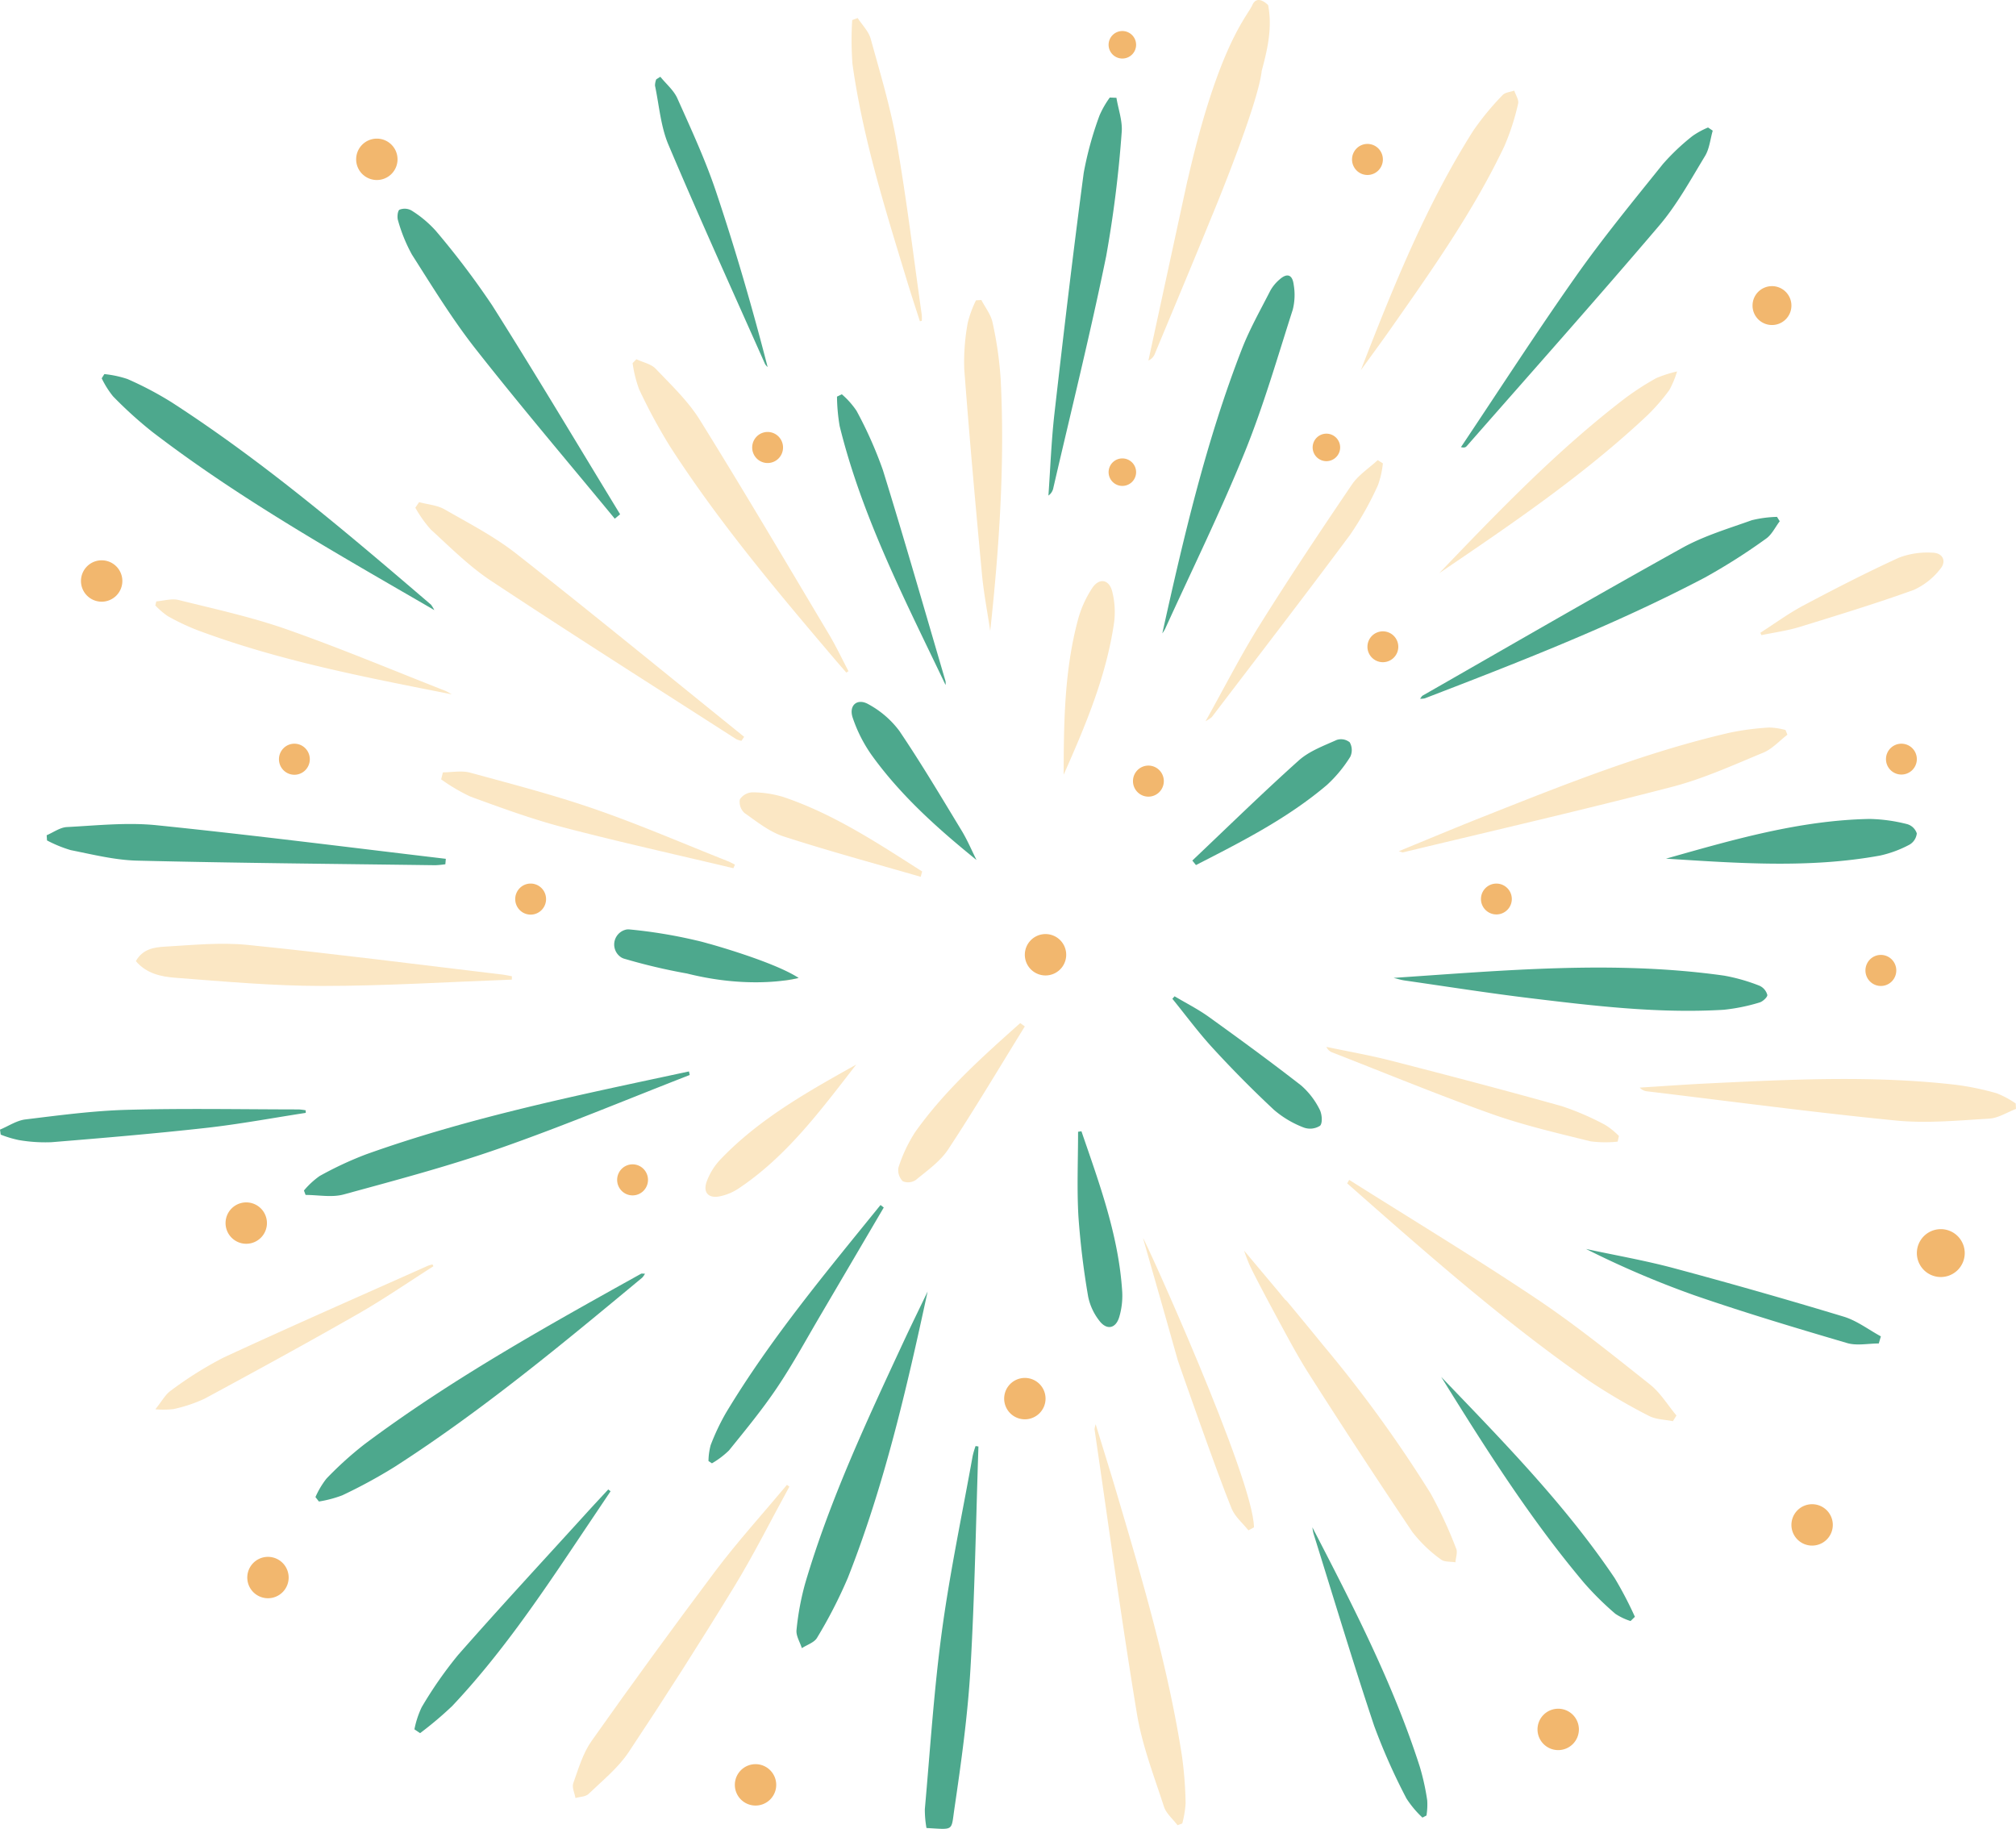 <svg xmlns="http://www.w3.org/2000/svg" xmlns:xlink="http://www.w3.org/1999/xlink" width="345.325" height="313.252" viewBox="0 0 345.325 313.252">
  <defs>
    <clipPath id="clip-path">
      <rect id="사각형_696" data-name="사각형 696" width="345.325" height="313.252" transform="translate(2942.606 1285.927)" fill="none"/>
    </clipPath>
  </defs>
  <g id="flame3" transform="translate(-2942.606 -1285.927)">
    <g id="그룹_604" data-name="그룹 604">
      <g id="그룹_603" data-name="그룹 603" clip-path="url(#clip-path)">
        <g id="그룹_969" data-name="그룹 969">
          <path id="패스_1105" data-name="패스 1105" d="M3287.932,1475.87c-1.533.58-3.042,1.573-4.6,1.664-5.32.312-10.71.841-15.979.321-14.225-1.4-28.4-3.3-42.6-5a1.977,1.977,0,0,1-1.274-.638c3.9-.242,7.8-.531,11.711-.718,14.14-.683,28.285-1.394,42.408.234a46.2,46.2,0,0,1,7.059,1.466,16.07,16.07,0,0,1,3.223,1.734l.049.941" fill="#fbe7c4"/>
          <path id="패스_1106" data-name="패스 1106" d="M3244.135,1394.313c2.458-1.575,4.827-3.32,7.4-4.685,5.386-2.862,10.819-5.65,16.36-8.186a13.749,13.749,0,0,1,5.731-.847c1.777.022,2.472,1.48,1.308,2.82a12.009,12.009,0,0,1-4.546,3.568c-6.439,2.311-12.988,4.323-19.529,6.331-2.124.652-4.356.948-6.539,1.405l-.18-.408" fill="#fbe7c4"/>
          <path id="패스_1107" data-name="패스 1107" d="M3077.824,1540.554c-3.146,5.742-6.077,11.618-9.487,17.2q-8.75,14.317-18.048,28.292c-1.811,2.715-4.484,4.865-6.87,7.158-.5.487-1.482.476-2.241.694-.147-.848-.632-1.822-.379-2.526.888-2.478,1.65-5.137,3.138-7.242q10.4-14.715,21.221-29.132c3.844-5.093,8.149-9.836,12.246-14.737l.419.3" fill="#fbe7c4"/>
          <path id="패스_1108" data-name="패스 1108" d="M3087.568,1401.127c-.675-.782-1.356-1.558-2.026-2.345-9.9-11.645-19.739-23.346-28.064-36.221a94.43,94.43,0,0,1-5.4-9.96,21.325,21.325,0,0,1-1.11-4.48l.649-.661c1.123.533,2.518.8,3.322,1.645,2.65,2.782,5.52,5.5,7.529,8.727,7.549,12.139,14.807,24.464,22.132,36.744,1.219,2.043,2.234,4.207,3.343,6.314l-.368.236" fill="#fbe7c4"/>
          <path id="패스_1109" data-name="패스 1109" d="M3030.274,1453.721c-10.825.393-21.652,1.085-32.478,1.084-8.415,0-16.836-.767-25.238-1.41-2.392-.184-4.906-.732-6.679-2.844,1.16-2.081,3.14-2.372,4.943-2.476,4.731-.271,9.524-.77,14.207-.3,14.61,1.478,29.179,3.362,43.762,5.094.5.06,1,.185,1.5.278,0,.191-.008.382-.012.572" fill="#fbe7c4"/>
          <path id="패스_1110" data-name="패스 1110" d="M3014.4,1371.939c1.466.4,3.093.511,4.373,1.243,4.182,2.391,8.522,4.641,12.293,7.6,13.118,10.3,26.022,20.879,39.007,31.35l-.46.682a3.416,3.416,0,0,1-.879-.269c-14.027-9.014-28.114-17.934-42.018-27.136-3.745-2.477-6.992-5.745-10.333-8.8a20.971,20.971,0,0,1-2.636-3.721l.653-.954" fill="#fbe7c4"/>
          <path id="패스_1111" data-name="패스 1111" d="M3130.284,1529.877c1.22,3.983,2.352,7.577,3.423,11.19,4.457,15.026,8.924,30.053,11.353,45.586a66.845,66.845,0,0,1,.631,8.144,17.42,17.42,0,0,1-.573,3.462l-.808.3c-.8-1.062-1.949-2.01-2.336-3.207-1.7-5.245-3.726-10.467-4.619-15.867-2.679-16.209-4.884-32.5-7.265-48.755a4.233,4.233,0,0,1,.2-.859" fill="#fbe7c4"/>
          <path id="패스_1112" data-name="패스 1112" d="M3173.712,1488.022c10.69,6.749,21.515,13.293,32.021,20.32,6.753,4.517,13.107,9.655,19.487,14.711,1.795,1.421,3.048,3.533,4.55,5.328l-.612.976c-1.384-.289-2.922-.284-4.125-.922a100.631,100.631,0,0,1-10.315-6.054c-14.642-10.183-27.984-21.992-41.351-33.761l.345-.6" fill="#fbe7c4"/>
          <path id="패스_1113" data-name="패스 1113" d="M3248.775,1411.772c-1.367,1.046-2.594,2.437-4.129,3.072-5.142,2.128-10.27,4.467-15.625,5.858-15.3,3.972-30.711,7.516-46.078,11.22-.115.027-.256-.063-.735-.194,4.857-1.992,9.428-3.918,14.038-5.743,14.01-5.553,28-11.185,42.732-14.579a46.081,46.081,0,0,1,6.705-.866,11.845,11.845,0,0,1,2.762.422l.332.811" fill="#fbe7c4"/>
          <path id="패스_1114" data-name="패스 1114" d="M3112.227,1394.005c-.484-3.254-1.12-6.5-1.424-9.768-1.091-11.7-2.144-23.394-3.029-35.106a36.749,36.749,0,0,1,.6-7.918,18.948,18.948,0,0,1,1.412-3.846l.922-.052c.661,1.284,1.64,2.5,1.92,3.865a64.585,64.585,0,0,1,1.385,9.66c.733,14.406-.233,28.764-1.79,43.164" fill="#fbe7c4"/>
          <path id="패스_1115" data-name="패스 1115" d="M3175.7,1349.352c5.5-14.15,11.129-28.2,19.263-41.037a46.922,46.922,0,0,1,5.026-6.1c.429-.476,1.325-.523,2-.768.239.754.822,1.6.655,2.25a40.86,40.86,0,0,1-2.37,7.308c-5.3,11.126-12.378,21.144-19.416,31.183-1.69,2.409-3.441,4.775-5.163,7.161" fill="#fbe7c4"/>
          <path id="패스_1116" data-name="패스 1116" d="M3016.843,1502.82c-4.293,2.73-8.489,5.63-12.9,8.152-8.692,4.968-17.478,9.77-26.286,14.526a24.848,24.848,0,0,1-5.334,1.781,15.078,15.078,0,0,1-3.106.033c1.128-1.389,1.726-2.557,2.673-3.208a63.37,63.37,0,0,1,8.98-5.634c11.608-5.381,23.33-10.511,35.014-15.73a5.762,5.762,0,0,1,.806-.236l.154.318" fill="#fbe7c4"/>
          <path id="패스_1117" data-name="패스 1117" d="M3100.173,1340.949c-.707-2.212-1.441-4.415-2.117-6.635-3.746-12.316-7.632-24.6-9.426-37.4a54.948,54.948,0,0,1-.049-7.547l.941-.352c.764,1.184,1.872,2.271,2.23,3.567,1.631,5.9,3.413,11.8,4.464,17.813,1.706,9.77,2.886,19.634,4.28,29.458a7.567,7.567,0,0,1,.006,1.031l-.329.068" fill="#fbe7c4"/>
          <path id="패스_1118" data-name="패스 1118" d="M3019.973,1404.851c-14.723-2.908-29.444-5.708-43.539-10.98a38.957,38.957,0,0,1-5.1-2.417,13.1,13.1,0,0,1-2.125-1.828l.17-.694c1.279-.1,2.642-.527,3.826-.233,6.2,1.543,12.477,2.905,18.491,5.016,9.163,3.215,18.131,6.988,27.18,10.535a9.524,9.524,0,0,1,1.1.6" fill="#fbe7c4"/>
          <path id="패스_1119" data-name="패스 1119" d="M3068.233,1434.639c-9.729-2.317-19.5-4.477-29.169-7.011-5.375-1.409-10.625-3.34-15.855-5.248a31.191,31.191,0,0,1-5.038-2.963c.1-.4.2-.8.306-1.2,1.563,0,3.221-.34,4.678.057,7.181,1.959,14.4,3.834,21.43,6.27,7.678,2.662,15.156,5.906,22.72,8.9.407.161.79.381,1.186.575l-.258.613" fill="#fbe7c4"/>
          <path id="패스_1120" data-name="패스 1120" d="M3219.7,1481.471a19.71,19.71,0,0,1-4.675-.055c-5.686-1.422-11.432-2.737-16.945-4.7-9.152-3.252-18.143-6.971-27.2-10.5a1.763,1.763,0,0,1-1.071-.974c3.691.779,7.419,1.424,11.071,2.363,9.774,2.513,19.537,5.07,29.254,7.792a46.285,46.285,0,0,1,7.455,3.224,12.915,12.915,0,0,1,2.325,1.881l-.216.963" fill="#fbe7c4"/>
          <path id="패스_1121" data-name="패스 1121" d="M3189.155,1384.085c10.089-10.534,20.2-21.061,31.82-29.946a47.416,47.416,0,0,1,5.315-3.436,21.133,21.133,0,0,1,3.586-1.153,16.4,16.4,0,0,1-1.329,3.185,33.842,33.842,0,0,1-3.7,4.276c-10.924,10.291-23.3,18.669-35.688,27.075" fill="#fbe7c4"/>
          <path id="패스_1122" data-name="패스 1122" d="M3149.11,1409.462c3.287-5.883,6.052-11.33,9.275-16.485,5.083-8.133,10.409-16.116,15.791-24.052,1.114-1.643,2.929-2.8,4.42-4.186l.886.551a15.732,15.732,0,0,1-.841,3.738,55.591,55.591,0,0,1-4.762,8.487c-7.8,10.494-15.783,20.844-23.7,31.241a6.937,6.937,0,0,1-1.066.707" fill="#fbe7c4"/>
          <path id="패스_1123" data-name="패스 1123" d="M3118.149,1461.735c-4.35,7.037-8.576,14.155-13.127,21.06-1.364,2.069-3.571,3.612-5.526,5.229a2.366,2.366,0,0,1-2.249.233,2.674,2.674,0,0,1-.744-2.35,25.481,25.481,0,0,1,2.863-6.07c5.057-7.127,11.525-12.906,17.993-18.669l.79.568" fill="#fbe7c4"/>
          <path id="패스_1124" data-name="패스 1124" d="M3100.312,1436.112c-7.832-2.274-15.71-4.4-23.465-6.911-2.425-.785-4.581-2.519-6.718-4.024a2.568,2.568,0,0,1-.793-2.322,2.689,2.689,0,0,1,2.155-1.215,18.451,18.451,0,0,1,5.3.8c8.635,2.912,16.171,7.91,23.778,12.759q-.129.458-.259.914" fill="#fbe7c4"/>
          <path id="패스_1125" data-name="패스 1125" d="M3089.261,1468.281c-6.054,7.788-11.9,15.748-20.248,21.286a9.051,9.051,0,0,1-3.1,1.268c-1.98.411-2.951-.677-2.226-2.6a11,11,0,0,1,2.238-3.623c6.668-7.02,15-11.67,23.337-16.335" fill="#fbe7c4"/>
          <path id="패스_1126" data-name="패스 1126" d="M3124.8,1418.629c.022-8.972.124-17.931,2.477-26.643a18.656,18.656,0,0,1,2.414-5.329c1.189-1.8,2.9-1.517,3.426.574a14.244,14.244,0,0,1,.316,5.381c-1.33,9.16-4.9,17.6-8.634,26.017" fill="#fbe7c4"/>
          <path id="패스_1127" data-name="패스 1127" d="M3072.023,1450.4l7.385,3.037c-3.708,1-5.121.506-7.385-3.037" fill="#fbe7c4"/>
          <path id="패스_1128" data-name="패스 1128" d="M3138.386,1497.961c2.228,7.732,5.975,20.955,5.965,20.966s6.669,19.182,9.223,25.4c.574,1.4,1.9,2.489,2.876,3.72l.949-.506c-.041-8.278-18.813-49.648-19.013-49.575" fill="#fbe7c4"/>
          <path id="패스_1129" data-name="패스 1129" d="M3101.5,1507.145c-3.6,16.684-7.422,33.216-13.662,49.034a81.547,81.547,0,0,1-5.27,10.264c-.471.827-1.719,1.2-2.61,1.788-.328-1.042-1.026-2.127-.914-3.12a46.731,46.731,0,0,1,1.493-8.014c4.213-14.286,10.514-27.726,16.762-41.179,1.366-2.94,2.8-5.849,4.2-8.772" fill="#4da88d"/>
          <path id="패스_1130" data-name="패스 1130" d="M3047.913,1374.772c-7.969-9.677-16.1-19.224-23.841-29.079-4-5.092-7.407-10.672-10.9-16.151a27.207,27.207,0,0,1-2.385-5.854c-.191-.553-.062-1.691.258-1.844a2.383,2.383,0,0,1,2.046.137,19.3,19.3,0,0,1,4.143,3.458,141.008,141.008,0,0,1,9.7,12.823c7.464,11.812,14.616,23.822,21.892,35.752l-.918.759" fill="#4da88d"/>
          <path id="패스_1131" data-name="패스 1131" d="M3141.7,1394.418c3.662-16.5,7.5-32.946,13.636-48.718,1.339-3.438,3.181-6.682,4.861-9.979a6.971,6.971,0,0,1,1.576-1.914c1.289-1.159,2.215-.872,2.432.882a10.334,10.334,0,0,1-.159,4.276c-2.632,8.2-5.017,16.521-8.256,24.484-4.157,10.227-9.04,20.157-13.617,30.214a6.531,6.531,0,0,1-.473.754" fill="#4da88d"/>
          <path id="패스_1132" data-name="패스 1132" d="M3181.322,1453.422c18.912-1.265,37.767-3.045,56.627-.382a31.4,31.4,0,0,1,6.055,1.732,2.41,2.41,0,0,1,1.328,1.566c.065.351-.782,1.151-1.335,1.3a32.138,32.138,0,0,1-6.162,1.25c-11.117.658-22.136-.659-33.138-1.992-7.181-.869-14.33-2-21.491-3.028-.637-.091-1.257-.294-1.885-.444" fill="#4da88d"/>
          <path id="패스_1133" data-name="패스 1133" d="M3235.986,1308.3c-.424,1.462-.562,3.1-1.324,4.355-2.47,4.066-4.788,8.32-7.848,11.914-10.833,12.722-21.95,25.2-32.964,37.766-.17.193-.4.333-.993.179,6.551-9.783,12.932-19.687,19.712-29.3,4.659-6.608,9.808-12.872,14.871-19.18a37.67,37.67,0,0,1,5.09-4.82,14.1,14.1,0,0,1,2.653-1.45l.8.541" fill="#4da88d"/>
          <path id="패스_1134" data-name="패스 1134" d="M3017,1390.425c-16.887-9.8-33.322-19.031-48.335-30.545a70.965,70.965,0,0,1-6.7-6.073,15.774,15.774,0,0,1-1.938-3.083l.455-.722a18.238,18.238,0,0,1,3.964.849,58.649,58.649,0,0,1,7.586,4c15.817,10.227,30.129,22.422,44.41,34.654a6.713,6.713,0,0,1,.559.92" fill="#4da88d"/>
          <path id="패스_1135" data-name="패스 1135" d="M3133.843,1302.68c.323,1.995,1.082,4.031.893,5.977a202.728,202.728,0,0,1-2.654,21.168c-2.715,13.278-5.99,26.439-9.041,39.645a2.069,2.069,0,0,1-.849,1.34c.332-4.672.5-9.365,1.028-14.014,1.572-13.771,3.192-27.535,5.02-41.273a59.153,59.153,0,0,1,2.708-9.828,16,16,0,0,1,1.757-3.06l1.14.044" fill="#4da88d"/>
          <path id="패스_1136" data-name="패스 1136" d="M2996.64,1542.353a14.744,14.744,0,0,1,1.873-3.149,60.831,60.831,0,0,1,6.541-5.915c14.916-11.154,31.146-20.168,47.362-29.192.109-.059.281-.007.675-.007a3.608,3.608,0,0,1-.466.669c-13.717,11.388-27.432,22.787-42.453,32.439a89.324,89.324,0,0,1-8.934,4.854,20.308,20.308,0,0,1-4.006,1.06l-.592-.759" fill="#4da88d"/>
          <path id="패스_1137" data-name="패스 1137" d="M3060.75,1470.057c-10.8,4.2-21.508,8.688-32.44,12.519-8.8,3.085-17.837,5.485-26.837,7.942-2.032.554-4.342.082-6.523.082l-.281-.757a14.109,14.109,0,0,1,2.677-2.476,60.131,60.131,0,0,1,7.976-3.722c18-6.438,36.68-10.2,55.3-14.2.044.205.089.412.132.618" fill="#4da88d"/>
          <path id="패스_1138" data-name="패스 1138" d="M3247.461,1375.208c-.774,1.013-1.359,2.3-2.356,2.992a103.861,103.861,0,0,1-10.487,6.663c-15.461,8.116-31.7,14.426-47.964,20.684a3.422,3.422,0,0,1-.8.065c.2-.258.289-.45.435-.535,14.8-8.46,29.55-17.018,44.453-25.294,3.72-2.065,7.905-3.311,11.94-4.753a20.031,20.031,0,0,1,4.312-.57l.466.748" fill="#4da88d"/>
          <path id="패스_1139" data-name="패스 1139" d="M3018.894,1433.96a15.858,15.858,0,0,1-1.74.165c-17.025-.229-34.05-.372-51.07-.785-3.8-.094-7.6-1.051-11.364-1.8a22.319,22.319,0,0,1-4.061-1.661c-.019-.3-.039-.593-.059-.89,1.154-.487,2.291-1.34,3.468-1.4,5.1-.264,10.275-.83,15.325-.316,16.549,1.691,33.056,3.8,49.578,5.755l-.078.931" fill="#4da88d"/>
          <path id="패스_1140" data-name="패스 1140" d="M3110.205,1533.685c-.429,12.719-.628,25.451-1.372,38.15-.47,8-1.581,15.982-2.749,23.92-.57,3.876-.01,3.539-4.779,3.282a17.8,17.8,0,0,1-.281-3.224c.911-10.183,1.557-20.406,2.929-30.527,1.364-10.055,3.473-20.007,5.268-30a15.312,15.312,0,0,1,.493-1.675l.491.077" fill="#4da88d"/>
          <path id="패스_1141" data-name="패스 1141" d="M3227.987,1433c11.464-3.242,22.9-6.579,34.892-6.8a28.1,28.1,0,0,1,6.431.894,2.441,2.441,0,0,1,1.629,1.579,2.529,2.529,0,0,1-1.255,1.932,19.6,19.6,0,0,1-5.037,1.866c-12.17,2.221-24.408,1.3-36.66.531" fill="#4da88d"/>
          <path id="패스_1142" data-name="패스 1142" d="M3189.465,1521.762c10.507,10.957,21.17,21.787,29.71,34.448a64.851,64.851,0,0,1,3.477,6.65l-.743.724a10.207,10.207,0,0,1-2.6-1.235,52.179,52.179,0,0,1-5.309-5.237c-9.278-10.991-16.951-23.125-24.533-35.35" fill="#4da88d"/>
          <path id="패스_1143" data-name="패스 1143" d="M3167.41,1547.542c6.911,13.367,13.8,26.676,18.4,41.007a41.141,41.141,0,0,1,1.268,5.758,11.8,11.8,0,0,1-.127,2.589l-.69.357a17.326,17.326,0,0,1-2.74-3.275,105.063,105.063,0,0,1-5.527-12.424c-3.646-10.911-6.952-21.938-10.386-32.92a8.431,8.431,0,0,1-.2-1.091" fill="#4da88d"/>
          <path id="패스_1144" data-name="패스 1144" d="M3093.984,1492.76q-5.368,9.142-10.74,18.285c-2.477,4.2-4.807,8.506-7.522,12.548-2.52,3.752-5.41,7.26-8.255,10.778a14.962,14.962,0,0,1-2.911,2.2l-.593-.391a11.041,11.041,0,0,1,.374-2.722,38.553,38.553,0,0,1,2.614-5.521c7.665-12.748,17.168-24.11,26.481-35.613l.553.431" fill="#4da88d"/>
          <path id="패스_1145" data-name="패스 1145" d="M3055.717,1299.075c.992,1.229,2.3,2.314,2.919,3.708,2.342,5.241,4.772,10.477,6.6,15.909,3.319,9.884,6.23,19.909,8.859,30.1a2.3,2.3,0,0,1-.439-.507c-5.553-12.507-11.219-24.966-16.552-37.568-1.327-3.134-1.588-6.73-2.3-10.122a2.935,2.935,0,0,1,.214-1.08l.7-.438" fill="#4da88d"/>
          <path id="패스_1146" data-name="패스 1146" d="M3264.426,1516.042c-1.815,0-3.753.422-5.425-.07-8.721-2.565-17.439-5.174-26.032-8.137a161.356,161.356,0,0,1-18.69-7.979c5.031,1.086,10.116,1.968,15.082,3.3q14.587,3.912,29.051,8.29c2.255.682,4.255,2.228,6.371,3.378l-.357,1.22" fill="#4da88d"/>
          <path id="패스_1147" data-name="패스 1147" d="M2994.982,1476.545c-5.686.871-11.352,1.934-17.063,2.573-8.81.983-17.648,1.725-26.484,2.45a26.852,26.852,0,0,1-5.619-.367,18.976,18.976,0,0,1-3.088-.931l-.121-.858c1.446-.6,2.849-1.561,4.344-1.744,5.813-.708,11.643-1.491,17.484-1.648,9.775-.266,19.56-.075,29.338-.066a9.368,9.368,0,0,1,1.2.151c0,.147,0,.294.01.441" fill="#4da88d"/>
          <path id="패스_1148" data-name="패스 1148" d="M3047.193,1541.356q-2.879,4.286-5.755,8.57c-6.575,9.817-13.23,19.578-21.353,28.195a61.452,61.452,0,0,1-5.523,4.668l-.969-.657a15.942,15.942,0,0,1,1.243-3.783,69.77,69.77,0,0,1,6.215-8.925c7.184-8.179,14.586-16.164,21.907-24.22,1.268-1.4,2.557-2.773,3.836-4.158l.4.312" fill="#4da88d"/>
          <path id="패스_1149" data-name="패스 1149" d="M3104.572,1403.253c-6.914-14.5-14.292-28.714-18.143-44.36a32.392,32.392,0,0,1-.453-5.031l.83-.4a14.232,14.232,0,0,1,2.512,2.822,70.169,70.169,0,0,1,4.516,10.148c3.725,12.008,7.181,24.1,10.731,36.163a2.446,2.446,0,0,1,.008.657" fill="#4da88d"/>
          <path id="패스_1150" data-name="패스 1150" d="M3143.8,1456.573c1.973,1.175,4.043,2.217,5.9,3.554,5.313,3.821,10.6,7.689,15.765,11.707a13.3,13.3,0,0,1,3.159,4.082c.43.777.567,2.353.1,2.832a3.168,3.168,0,0,1-2.865.282,17.24,17.24,0,0,1-5-2.974q-5.451-5.088-10.507-10.6c-2.463-2.675-4.63-5.628-6.929-8.454l.383-.433" fill="#4da88d"/>
          <path id="패스_1151" data-name="패스 1151" d="M3146.843,1433.324c6.06-5.739,12.026-11.582,18.238-17.148,1.79-1.6,4.249-2.5,6.492-3.509a2.362,2.362,0,0,1,2.23.407,2.7,2.7,0,0,1,.1,2.465,23.155,23.155,0,0,1-3.994,4.831c-6.767,5.747-14.62,9.724-22.445,13.729l-.624-.774" fill="#4da88d"/>
          <path id="패스_1152" data-name="패스 1152" d="M3109.873,1433.23c-6.647-5.381-12.959-11.024-17.942-17.94a24.756,24.756,0,0,1-3.26-6.418c-.731-2.139.793-3.434,2.725-2.3a16.275,16.275,0,0,1,5.239,4.517c3.764,5.566,7.2,11.36,10.691,17.109.972,1.6,1.705,3.347,2.548,5.027" fill="#4da88d"/>
          <path id="패스_1153" data-name="패스 1153" d="M3127.848,1479.695c3.077,8.98,6.39,17.9,6.987,27.527a12.807,12.807,0,0,1-.5,4.252c-.593,2.054-2.189,2.358-3.464.617a9.878,9.878,0,0,1-1.87-4.064,137.75,137.75,0,0,1-1.667-13.718c-.279-4.829-.062-9.684-.062-14.529l.573-.085" fill="#4da88d"/>
          <path id="패스_1154" data-name="패스 1154" d="M3064.064,1447.583h0c-.724-.215-1.446-.409-2.174-.572a84.976,84.976,0,0,0-11.508-1.891,1.922,1.922,0,0,0-.484.023,2.62,2.62,0,0,0-.859,4.783,2.179,2.179,0,0,0,.45.2,99.83,99.83,0,0,0,10.765,2.543h.009c11.418,2.872,19.146.762,19.146.762-4.323-2.819-15.343-5.856-15.343-5.856" fill="#4da88d"/>
          <path id="패스_1155" data-name="패스 1155" d="M3159.828,1286.808s-1.842-1.982-2.713,0c-.841,1.911-5.746,6.65-11.076,29.952l-.015-.007-.58,2.67h0l-6.126,28.261a2.1,2.1,0,0,0,1.123-1.2c3.293-7.93,6.623-15.845,9.857-23.8l.046-.1s7.767-18.712,8.386-24.539h0c.99-3.658,1.839-7.34,1.1-11.239" fill="#fbe7c4"/>
          <path id="패스_1156" data-name="패스 1156" d="M3192.03,1551.168a73.566,73.566,0,0,0-4.369-9.435A222.447,222.447,0,0,0,3169.3,1516.4h0l-.048-.057q-3.057-3.756-6.157-7.478a2.114,2.114,0,0,0-.35-.319l-.735-.878.009-.013-6.312-7.518c.252.752.529,1.482.825,2.2h0l.012.021c.724,1.748,5.439,10.444,6.314,12.051l.018.035h0c1.248,2.293,2.515,4.573,3.912,6.769q8.708,13.675,17.753,27.131a23.548,23.548,0,0,0,4.87,4.682c.584.475,1.65.354,2.5.5.059-.8.4-1.712.127-2.363" fill="#fbe7c4"/>
          <path id="패스_1157" data-name="패스 1157" d="M3279.149,1500.591a4.1,4.1,0,1,1-4.1-4.13,4.1,4.1,0,0,1,4.1,4.13" fill="#f2b76e"/>
          <path id="패스_1158" data-name="패스 1158" d="M3266.652,1454.029a2.631,2.631,0,0,1-3.72.016l-.017-.016a2.672,2.672,0,0,1,0-3.761,2.63,2.63,0,0,1,3.72-.017l.017.017a2.673,2.673,0,0,1,0,3.761" fill="#f2b76e"/>
          <path id="패스_1159" data-name="패스 1159" d="M3141.185,1421.6a2.628,2.628,0,0,1-3.717.019l-.018-.019a2.671,2.671,0,0,1,0-3.761,2.63,2.63,0,0,1,3.719-.016l.016.016a2.671,2.671,0,0,1,0,3.761" fill="#f2b76e"/>
          <path id="패스_1160" data-name="패스 1160" d="M3052.828,1489.9a2.629,2.629,0,0,1-3.717.018l-.018-.018a2.671,2.671,0,0,1,0-3.761,2.629,2.629,0,0,1,3.717-.018l.018.018a2.671,2.671,0,0,1,0,3.761" fill="#f2b76e"/>
          <path id="패스_1161" data-name="패스 1161" d="M3035.37,1441.808a2.629,2.629,0,0,1-3.718.019l-.018-.019a2.668,2.668,0,0,1,0-3.76,2.627,2.627,0,0,1,3.717-.018l.019.018a2.672,2.672,0,0,1,0,3.76" fill="#f2b76e"/>
          <path id="패스_1162" data-name="패스 1162" d="M3075.961,1364.457a2.63,2.63,0,0,1-3.718.018l-.018-.018a2.671,2.671,0,0,1,0-3.762,2.63,2.63,0,0,1,3.719-.016l.017.016a2.675,2.675,0,0,1,0,3.762" fill="#f2b76e"/>
          <path id="패스_1163" data-name="패스 1163" d="M3178.709,1315.12a2.631,2.631,0,0,1-3.72.016l-.016-.016a2.671,2.671,0,0,1,0-3.761,2.629,2.629,0,0,1,3.719-.017l.017.017a2.673,2.673,0,0,1,0,3.761" fill="#f2b76e"/>
          <path id="패스_1164" data-name="패스 1164" d="M2994.9,1417.852a2.629,2.629,0,0,1-3.717.018l-.018-.018a2.669,2.669,0,0,1,0-3.761,2.627,2.627,0,0,1,3.717-.018l.018.018a2.672,2.672,0,0,1,0,3.761" fill="#f2b76e"/>
          <path id="패스_1165" data-name="패스 1165" d="M3270.944,1415.97a2.642,2.642,0,1,1-2.641-2.659,2.64,2.64,0,0,1,2.641,2.659" fill="#f2b76e"/>
          <path id="패스_1166" data-name="패스 1166" d="M3201.568,1439.93a2.642,2.642,0,1,1-2.642-2.659,2.643,2.643,0,0,1,2.642,2.659" fill="#f2b76e"/>
          <path id="패스_1167" data-name="패스 1167" d="M3182.123,1396.725a2.642,2.642,0,1,1-2.64-2.659,2.641,2.641,0,0,1,2.64,2.659" fill="#f2b76e"/>
          <path id="패스_1168" data-name="패스 1168" d="M3249.461,1338.29a3.33,3.33,0,1,1-3.331-3.352,3.329,3.329,0,0,1,3.331,3.352h0" fill="#f2b76e"/>
          <path id="패스_1169" data-name="패스 1169" d="M3172.163,1362.576a2.355,2.355,0,1,1-2.355-2.369,2.355,2.355,0,0,1,2.355,2.369" fill="#f2b76e"/>
          <path id="패스_1170" data-name="패스 1170" d="M3137.212,1366.817a2.355,2.355,0,1,1-2.355-2.37,2.356,2.356,0,0,1,2.355,2.37" fill="#f2b76e"/>
          <path id="패스_1171" data-name="패스 1171" d="M3137.212,1293.612a2.355,2.355,0,1,1-2.355-2.369,2.355,2.355,0,0,1,2.355,2.369" fill="#f2b76e"/>
          <path id="패스_1172" data-name="패스 1172" d="M3010.7,1313.238a3.544,3.544,0,1,1-3.543-3.566,3.542,3.542,0,0,1,3.543,3.566" fill="#f2b76e"/>
          <path id="패스_1173" data-name="패스 1173" d="M2963.564,1385.467a3.544,3.544,0,1,1-3.544-3.568,3.544,3.544,0,0,1,3.544,3.568" fill="#f2b76e"/>
          <path id="패스_1174" data-name="패스 1174" d="M2988.33,1495.444a3.544,3.544,0,1,1-3.544-3.566,3.545,3.545,0,0,1,3.544,3.566" fill="#f2b76e"/>
          <path id="패스_1175" data-name="패스 1175" d="M2992.051,1556.158a3.544,3.544,0,1,1-3.544-3.566,3.545,3.545,0,0,1,3.544,3.566" fill="#f2b76e"/>
          <path id="패스_1176" data-name="패스 1176" d="M3075.567,1591.667a3.544,3.544,0,1,1-3.544-3.566,3.545,3.545,0,0,1,3.544,3.566" fill="#f2b76e"/>
          <path id="패스_1177" data-name="패스 1177" d="M3121.7,1525.512a3.544,3.544,0,1,1-3.544-3.568,3.544,3.544,0,0,1,3.544,3.568" fill="#f2b76e"/>
          <path id="패스_1178" data-name="패스 1178" d="M3213.058,1582.172a3.544,3.544,0,1,1-3.543-3.568,3.544,3.544,0,0,1,3.543,3.568h0" fill="#f2b76e"/>
          <path id="패스_1179" data-name="패스 1179" d="M3256.551,1547.141a3.544,3.544,0,1,1-3.542-3.566,3.544,3.544,0,0,1,3.542,3.566" fill="#f2b76e"/>
          <path id="패스_1180" data-name="패스 1180" d="M3125.239,1449.486a3.544,3.544,0,1,1-3.542-3.568,3.542,3.542,0,0,1,3.542,3.568" fill="#f2b76e"/>
        </g>
      </g>
    </g>
  </g>
</svg>
